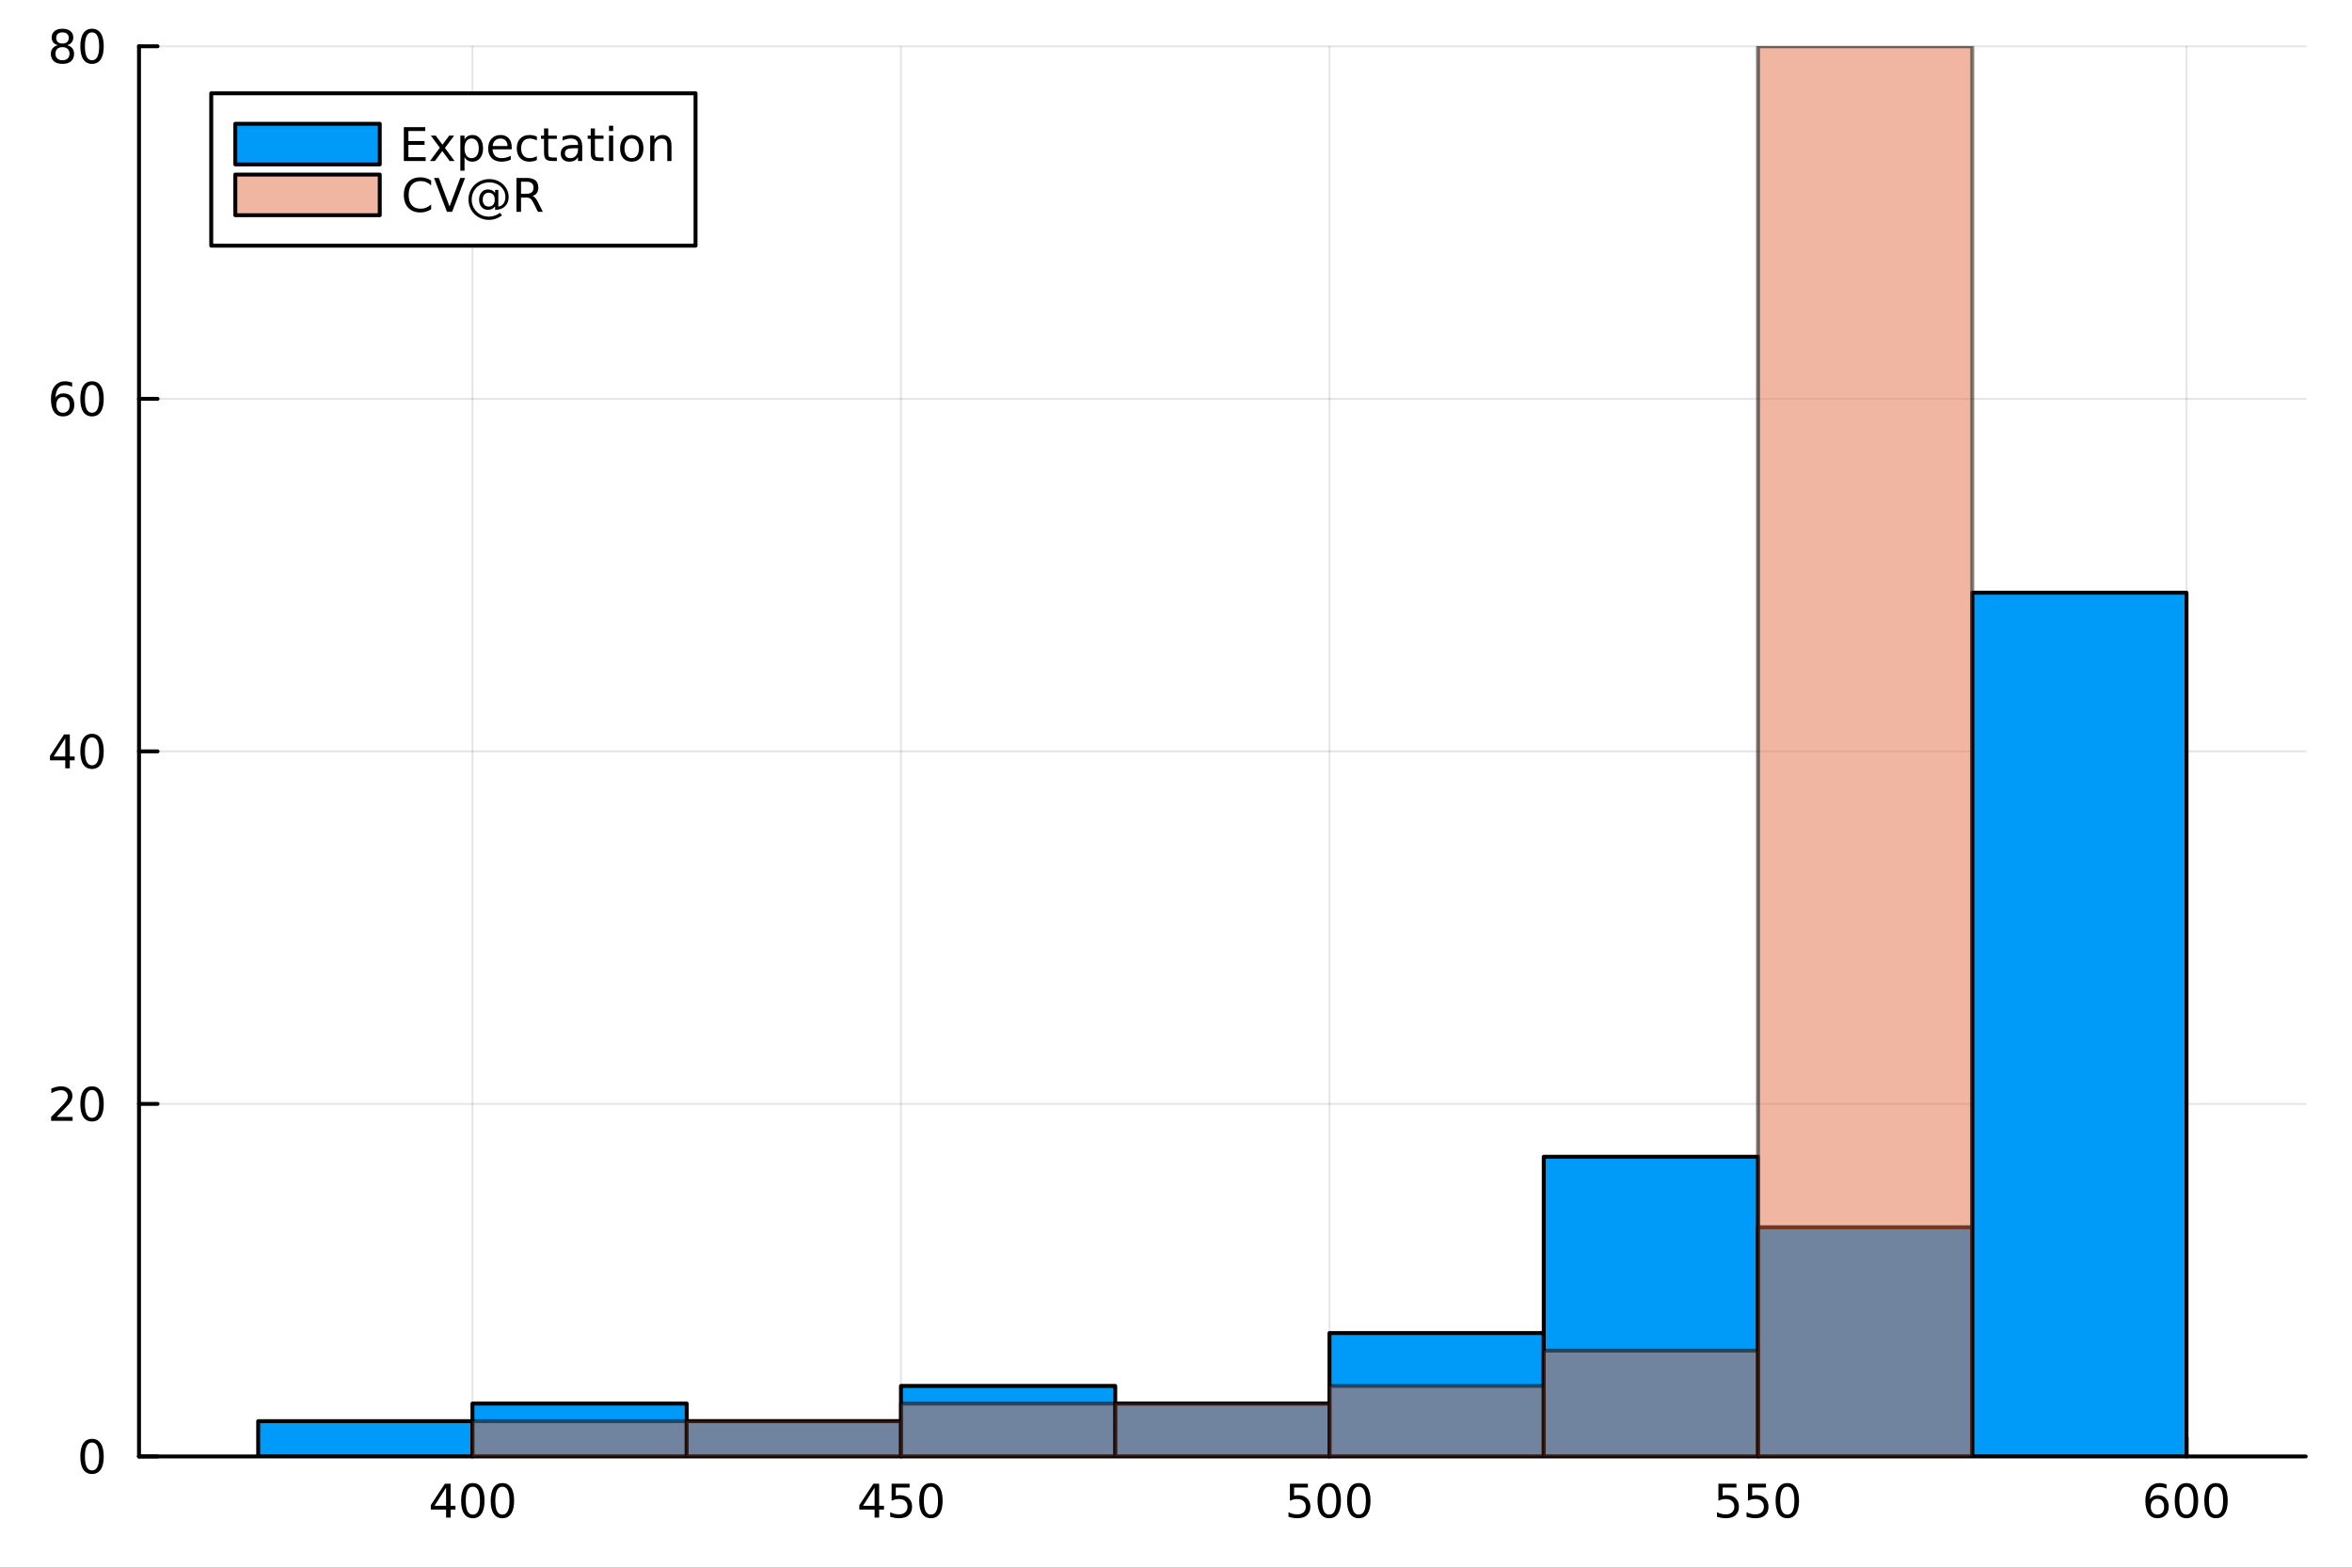<?xml version="1.0" encoding="utf-8"?>
<svg xmlns="http://www.w3.org/2000/svg" xmlns:xlink="http://www.w3.org/1999/xlink" width="600" height="400" viewBox="0 0 2400 1600">
<rect x="0" y="0" width="2400" height="1600" fill="#333333" stroke="none"/>
<defs>
  <clipPath id="clip690">
    <rect x="0" y="0" width="2400" height="1600"/>
  </clipPath>
</defs>
<path clip-path="url(#clip690)" d="M0 1600 L2400 1600 L2400 0 L0 0  Z" fill="#ffffff" fill-rule="evenodd" fill-opacity="1"/>
<defs>
  <clipPath id="clip691">
    <rect x="480" y="0" width="1681" height="1600"/>
  </clipPath>
</defs>
<path clip-path="url(#clip690)" d="M141.853 1486.45 L2352.76 1486.45 L2352.76 47.244 L141.853 47.244  Z" fill="#ffffff" fill-rule="evenodd" fill-opacity="1"/>
<defs>
  <clipPath id="clip692">
    <rect x="141" y="47" width="2212" height="1440"/>
  </clipPath>
</defs>
<polyline clip-path="url(#clip692)" style="stroke:#000000; stroke-linecap:round; stroke-linejoin:round; stroke-width:2; stroke-opacity:0.1; fill:none" points="482.089,1486.45 482.089,47.244 "/>
<polyline clip-path="url(#clip692)" style="stroke:#000000; stroke-linecap:round; stroke-linejoin:round; stroke-width:2; stroke-opacity:0.1; fill:none" points="919.355,1486.45 919.355,47.244 "/>
<polyline clip-path="url(#clip692)" style="stroke:#000000; stroke-linecap:round; stroke-linejoin:round; stroke-width:2; stroke-opacity:0.1; fill:none" points="1356.62,1486.45 1356.62,47.244 "/>
<polyline clip-path="url(#clip692)" style="stroke:#000000; stroke-linecap:round; stroke-linejoin:round; stroke-width:2; stroke-opacity:0.1; fill:none" points="1793.89,1486.45 1793.89,47.244 "/>
<polyline clip-path="url(#clip692)" style="stroke:#000000; stroke-linecap:round; stroke-linejoin:round; stroke-width:2; stroke-opacity:0.1; fill:none" points="2231.15,1486.45 2231.15,47.244 "/>
<polyline clip-path="url(#clip690)" style="stroke:#000000; stroke-linecap:round; stroke-linejoin:round; stroke-width:4; stroke-opacity:1; fill:none" points="141.853,1486.45 2352.76,1486.45 "/>
<polyline clip-path="url(#clip690)" style="stroke:#000000; stroke-linecap:round; stroke-linejoin:round; stroke-width:4; stroke-opacity:1; fill:none" points="482.089,1486.45 482.089,1467.55 "/>
<polyline clip-path="url(#clip690)" style="stroke:#000000; stroke-linecap:round; stroke-linejoin:round; stroke-width:4; stroke-opacity:1; fill:none" points="919.355,1486.45 919.355,1467.55 "/>
<polyline clip-path="url(#clip690)" style="stroke:#000000; stroke-linecap:round; stroke-linejoin:round; stroke-width:4; stroke-opacity:1; fill:none" points="1356.62,1486.45 1356.62,1467.55 "/>
<polyline clip-path="url(#clip690)" style="stroke:#000000; stroke-linecap:round; stroke-linejoin:round; stroke-width:4; stroke-opacity:1; fill:none" points="1793.89,1486.45 1793.89,1467.55 "/>
<polyline clip-path="url(#clip690)" style="stroke:#000000; stroke-linecap:round; stroke-linejoin:round; stroke-width:4; stroke-opacity:1; fill:none" points="2231.15,1486.45 2231.15,1467.55 "/>
<path clip-path="url(#clip690)" d="M455.18 1518.36 L443.374 1536.81 L455.18 1536.81 L455.18 1518.36 M453.953 1514.29 L459.833 1514.29 L459.833 1536.81 L464.763 1536.81 L464.763 1540.7 L459.833 1540.7 L459.833 1548.85 L455.18 1548.85 L455.18 1540.7 L439.578 1540.7 L439.578 1536.19 L453.953 1514.29 Z" fill="#000000" fill-rule="nonzero" fill-opacity="1" /><path clip-path="url(#clip690)" d="M482.494 1517.37 Q478.883 1517.37 477.055 1520.93 Q475.249 1524.47 475.249 1531.6 Q475.249 1538.71 477.055 1542.27 Q478.883 1545.82 482.494 1545.82 Q486.129 1545.82 487.934 1542.27 Q489.763 1538.71 489.763 1531.6 Q489.763 1524.47 487.934 1520.93 Q486.129 1517.37 482.494 1517.37 M482.494 1513.66 Q488.305 1513.66 491.36 1518.27 Q494.439 1522.85 494.439 1531.6 Q494.439 1540.33 491.36 1544.94 Q488.305 1549.52 482.494 1549.52 Q476.684 1549.52 473.606 1544.94 Q470.55 1540.33 470.55 1531.6 Q470.55 1522.85 473.606 1518.27 Q476.684 1513.66 482.494 1513.66 Z" fill="#000000" fill-rule="nonzero" fill-opacity="1" /><path clip-path="url(#clip690)" d="M512.656 1517.37 Q509.045 1517.37 507.217 1520.93 Q505.411 1524.47 505.411 1531.6 Q505.411 1538.71 507.217 1542.27 Q509.045 1545.82 512.656 1545.82 Q516.291 1545.82 518.096 1542.27 Q519.925 1538.71 519.925 1531.6 Q519.925 1524.47 518.096 1520.93 Q516.291 1517.37 512.656 1517.37 M512.656 1513.66 Q518.467 1513.66 521.522 1518.27 Q524.601 1522.85 524.601 1531.6 Q524.601 1540.33 521.522 1544.94 Q518.467 1549.52 512.656 1549.52 Q506.846 1549.52 503.768 1544.94 Q500.712 1540.33 500.712 1531.6 Q500.712 1522.85 503.768 1518.27 Q506.846 1513.66 512.656 1513.66 Z" fill="#000000" fill-rule="nonzero" fill-opacity="1" /><path clip-path="url(#clip690)" d="M892.446 1518.36 L880.64 1536.81 L892.446 1536.81 L892.446 1518.36 M891.219 1514.29 L897.098 1514.29 L897.098 1536.81 L902.029 1536.81 L902.029 1540.7 L897.098 1540.7 L897.098 1548.85 L892.446 1548.85 L892.446 1540.7 L876.844 1540.7 L876.844 1536.19 L891.219 1514.29 Z" fill="#000000" fill-rule="nonzero" fill-opacity="1" /><path clip-path="url(#clip690)" d="M909.807 1514.29 L928.163 1514.29 L928.163 1518.22 L914.089 1518.22 L914.089 1526.7 Q915.107 1526.35 916.126 1526.19 Q917.144 1526 918.163 1526 Q923.95 1526 927.33 1529.17 Q930.709 1532.34 930.709 1537.76 Q930.709 1543.34 927.237 1546.44 Q923.765 1549.52 917.445 1549.52 Q915.27 1549.52 913.001 1549.15 Q910.756 1548.78 908.348 1548.04 L908.348 1543.34 Q910.432 1544.47 912.654 1545.03 Q914.876 1545.58 917.353 1545.58 Q921.357 1545.58 923.695 1543.48 Q926.033 1541.37 926.033 1537.76 Q926.033 1534.15 923.695 1532.04 Q921.357 1529.94 917.353 1529.94 Q915.478 1529.94 913.603 1530.35 Q911.751 1530.77 909.807 1531.65 L909.807 1514.29 Z" fill="#000000" fill-rule="nonzero" fill-opacity="1" /><path clip-path="url(#clip690)" d="M949.922 1517.37 Q946.311 1517.37 944.482 1520.93 Q942.677 1524.47 942.677 1531.6 Q942.677 1538.71 944.482 1542.27 Q946.311 1545.82 949.922 1545.82 Q953.556 1545.82 955.362 1542.27 Q957.191 1538.71 957.191 1531.6 Q957.191 1524.47 955.362 1520.93 Q953.556 1517.37 949.922 1517.37 M949.922 1513.66 Q955.732 1513.66 958.788 1518.27 Q961.866 1522.85 961.866 1531.6 Q961.866 1540.33 958.788 1544.94 Q955.732 1549.52 949.922 1549.52 Q944.112 1549.52 941.033 1544.94 Q937.978 1540.33 937.978 1531.6 Q937.978 1522.85 941.033 1518.27 Q944.112 1513.66 949.922 1513.66 Z" fill="#000000" fill-rule="nonzero" fill-opacity="1" /><path clip-path="url(#clip690)" d="M1316.24 1514.29 L1334.6 1514.29 L1334.6 1518.22 L1320.52 1518.22 L1320.52 1526.7 Q1321.54 1526.35 1322.56 1526.19 Q1323.58 1526 1324.6 1526 Q1330.38 1526 1333.76 1529.17 Q1337.14 1532.34 1337.14 1537.76 Q1337.14 1543.34 1333.67 1546.44 Q1330.2 1549.52 1323.88 1549.52 Q1321.7 1549.52 1319.43 1549.15 Q1317.19 1548.78 1314.78 1548.04 L1314.78 1543.34 Q1316.86 1544.47 1319.09 1545.03 Q1321.31 1545.58 1323.79 1545.58 Q1327.79 1545.58 1330.13 1543.48 Q1332.47 1541.37 1332.47 1537.76 Q1332.47 1534.15 1330.13 1532.04 Q1327.79 1529.94 1323.79 1529.94 Q1321.91 1529.94 1320.04 1530.35 Q1318.18 1530.77 1316.24 1531.65 L1316.24 1514.29 Z" fill="#000000" fill-rule="nonzero" fill-opacity="1" /><path clip-path="url(#clip690)" d="M1356.35 1517.37 Q1352.74 1517.37 1350.91 1520.93 Q1349.11 1524.47 1349.11 1531.6 Q1349.11 1538.71 1350.91 1542.27 Q1352.74 1545.82 1356.35 1545.82 Q1359.99 1545.82 1361.79 1542.27 Q1363.62 1538.71 1363.62 1531.6 Q1363.62 1524.47 1361.79 1520.93 Q1359.99 1517.37 1356.35 1517.37 M1356.35 1513.66 Q1362.16 1513.66 1365.22 1518.27 Q1368.3 1522.85 1368.3 1531.6 Q1368.3 1540.33 1365.22 1544.94 Q1362.16 1549.52 1356.35 1549.52 Q1350.54 1549.52 1347.47 1544.94 Q1344.41 1540.33 1344.41 1531.6 Q1344.41 1522.85 1347.47 1518.27 Q1350.54 1513.66 1356.35 1513.66 Z" fill="#000000" fill-rule="nonzero" fill-opacity="1" /><path clip-path="url(#clip690)" d="M1386.52 1517.37 Q1382.91 1517.37 1381.08 1520.93 Q1379.27 1524.47 1379.27 1531.6 Q1379.27 1538.71 1381.08 1542.27 Q1382.91 1545.82 1386.52 1545.82 Q1390.15 1545.82 1391.96 1542.27 Q1393.79 1538.71 1393.79 1531.6 Q1393.79 1524.47 1391.96 1520.93 Q1390.15 1517.37 1386.52 1517.37 M1386.52 1513.66 Q1392.33 1513.66 1395.38 1518.27 Q1398.46 1522.85 1398.46 1531.6 Q1398.46 1540.33 1395.38 1544.94 Q1392.33 1549.52 1386.52 1549.52 Q1380.71 1549.52 1377.63 1544.94 Q1374.57 1540.33 1374.57 1531.6 Q1374.57 1522.85 1377.63 1518.27 Q1380.71 1513.66 1386.52 1513.66 Z" fill="#000000" fill-rule="nonzero" fill-opacity="1" /><path clip-path="url(#clip690)" d="M1753.5 1514.29 L1771.86 1514.29 L1771.86 1518.22 L1757.79 1518.22 L1757.79 1526.7 Q1758.81 1526.35 1759.82 1526.19 Q1760.84 1526 1761.86 1526 Q1767.65 1526 1771.03 1529.17 Q1774.41 1532.34 1774.41 1537.76 Q1774.41 1543.34 1770.94 1546.44 Q1767.46 1549.52 1761.14 1549.52 Q1758.97 1549.52 1756.7 1549.15 Q1754.45 1548.78 1752.05 1548.04 L1752.05 1543.34 Q1754.13 1544.47 1756.35 1545.03 Q1758.57 1545.58 1761.05 1545.58 Q1765.06 1545.58 1767.39 1543.48 Q1769.73 1541.37 1769.73 1537.76 Q1769.73 1534.15 1767.39 1532.04 Q1765.06 1529.94 1761.05 1529.94 Q1759.18 1529.94 1757.3 1530.35 Q1755.45 1530.77 1753.5 1531.65 L1753.5 1514.29 Z" fill="#000000" fill-rule="nonzero" fill-opacity="1" /><path clip-path="url(#clip690)" d="M1783.67 1514.29 L1802.02 1514.29 L1802.02 1518.22 L1787.95 1518.22 L1787.95 1526.7 Q1788.97 1526.35 1789.99 1526.19 Q1791 1526 1792.02 1526 Q1797.81 1526 1801.19 1529.17 Q1804.57 1532.34 1804.57 1537.76 Q1804.57 1543.34 1801.1 1546.44 Q1797.62 1549.52 1791.31 1549.52 Q1789.13 1549.52 1786.86 1549.15 Q1784.62 1548.78 1782.21 1548.04 L1782.21 1543.34 Q1784.29 1544.47 1786.51 1545.03 Q1788.74 1545.58 1791.21 1545.58 Q1795.22 1545.58 1797.56 1543.48 Q1799.89 1541.37 1799.89 1537.76 Q1799.89 1534.15 1797.56 1532.04 Q1795.22 1529.94 1791.21 1529.94 Q1789.34 1529.94 1787.46 1530.35 Q1785.61 1530.77 1783.67 1531.65 L1783.67 1514.29 Z" fill="#000000" fill-rule="nonzero" fill-opacity="1" /><path clip-path="url(#clip690)" d="M1823.78 1517.37 Q1820.17 1517.37 1818.34 1520.93 Q1816.54 1524.47 1816.54 1531.6 Q1816.54 1538.71 1818.34 1542.27 Q1820.17 1545.82 1823.78 1545.82 Q1827.42 1545.82 1829.22 1542.27 Q1831.05 1538.71 1831.05 1531.6 Q1831.05 1524.47 1829.22 1520.93 Q1827.42 1517.37 1823.78 1517.37 M1823.78 1513.66 Q1829.59 1513.66 1832.65 1518.27 Q1835.73 1522.85 1835.73 1531.6 Q1835.73 1540.33 1832.65 1544.94 Q1829.59 1549.52 1823.78 1549.52 Q1817.97 1549.52 1814.89 1544.94 Q1811.84 1540.33 1811.84 1531.6 Q1811.84 1522.85 1814.89 1518.27 Q1817.97 1513.66 1823.78 1513.66 Z" fill="#000000" fill-rule="nonzero" fill-opacity="1" /><path clip-path="url(#clip690)" d="M2201.48 1529.7 Q2198.33 1529.7 2196.48 1531.86 Q2194.65 1534.01 2194.65 1537.76 Q2194.65 1541.49 2196.48 1543.66 Q2198.33 1545.82 2201.48 1545.82 Q2204.62 1545.82 2206.45 1543.66 Q2208.31 1541.49 2208.31 1537.76 Q2208.31 1534.01 2206.45 1531.86 Q2204.62 1529.7 2201.48 1529.7 M2210.76 1515.05 L2210.76 1519.31 Q2209 1518.48 2207.19 1518.04 Q2205.41 1517.6 2203.65 1517.6 Q2199.02 1517.6 2196.57 1520.72 Q2194.14 1523.85 2193.79 1530.17 Q2195.16 1528.15 2197.22 1527.09 Q2199.28 1526 2201.75 1526 Q2206.96 1526 2209.97 1529.17 Q2213 1532.32 2213 1537.76 Q2213 1543.08 2209.86 1546.3 Q2206.71 1549.52 2201.48 1549.52 Q2195.48 1549.52 2192.31 1544.94 Q2189.14 1540.33 2189.14 1531.6 Q2189.14 1523.41 2193.03 1518.55 Q2196.92 1513.66 2203.47 1513.66 Q2205.23 1513.66 2207.01 1514.01 Q2208.81 1514.36 2210.76 1515.05 Z" fill="#000000" fill-rule="nonzero" fill-opacity="1" /><path clip-path="url(#clip690)" d="M2231.06 1517.37 Q2227.45 1517.37 2225.62 1520.93 Q2223.81 1524.47 2223.81 1531.6 Q2223.81 1538.71 2225.62 1542.27 Q2227.45 1545.82 2231.06 1545.82 Q2234.69 1545.82 2236.5 1542.27 Q2238.33 1538.71 2238.33 1531.6 Q2238.33 1524.47 2236.5 1520.93 Q2234.69 1517.37 2231.06 1517.37 M2231.06 1513.66 Q2236.87 1513.66 2239.93 1518.27 Q2243 1522.85 2243 1531.6 Q2243 1540.33 2239.93 1544.94 Q2236.87 1549.52 2231.06 1549.52 Q2225.25 1549.52 2222.17 1544.94 Q2219.12 1540.33 2219.12 1531.6 Q2219.12 1522.85 2222.17 1518.27 Q2225.25 1513.66 2231.06 1513.66 Z" fill="#000000" fill-rule="nonzero" fill-opacity="1" /><path clip-path="url(#clip690)" d="M2261.22 1517.37 Q2257.61 1517.37 2255.78 1520.93 Q2253.98 1524.47 2253.98 1531.6 Q2253.98 1538.71 2255.78 1542.27 Q2257.61 1545.82 2261.22 1545.82 Q2264.86 1545.82 2266.66 1542.27 Q2268.49 1538.71 2268.49 1531.6 Q2268.49 1524.47 2266.66 1520.93 Q2264.86 1517.37 2261.22 1517.37 M2261.22 1513.66 Q2267.03 1513.66 2270.09 1518.27 Q2273.17 1522.85 2273.17 1531.6 Q2273.17 1540.33 2270.09 1544.94 Q2267.03 1549.52 2261.22 1549.52 Q2255.41 1549.52 2252.33 1544.94 Q2249.28 1540.33 2249.28 1531.6 Q2249.28 1522.85 2252.33 1518.27 Q2255.41 1513.66 2261.22 1513.66 Z" fill="#000000" fill-rule="nonzero" fill-opacity="1" /><polyline clip-path="url(#clip692)" style="stroke:#000000; stroke-linecap:round; stroke-linejoin:round; stroke-width:2; stroke-opacity:0.1; fill:none" points="141.853,1486.45 2352.76,1486.45 "/>
<polyline clip-path="url(#clip692)" style="stroke:#000000; stroke-linecap:round; stroke-linejoin:round; stroke-width:2; stroke-opacity:0.1; fill:none" points="141.853,1126.65 2352.76,1126.65 "/>
<polyline clip-path="url(#clip692)" style="stroke:#000000; stroke-linecap:round; stroke-linejoin:round; stroke-width:2; stroke-opacity:0.1; fill:none" points="141.853,766.846 2352.76,766.846 "/>
<polyline clip-path="url(#clip692)" style="stroke:#000000; stroke-linecap:round; stroke-linejoin:round; stroke-width:2; stroke-opacity:0.1; fill:none" points="141.853,407.045 2352.76,407.045 "/>
<polyline clip-path="url(#clip692)" style="stroke:#000000; stroke-linecap:round; stroke-linejoin:round; stroke-width:2; stroke-opacity:0.1; fill:none" points="141.853,47.244 2352.76,47.244 "/>
<polyline clip-path="url(#clip690)" style="stroke:#000000; stroke-linecap:round; stroke-linejoin:round; stroke-width:4; stroke-opacity:1; fill:none" points="141.853,1486.45 141.853,47.244 "/>
<polyline clip-path="url(#clip690)" style="stroke:#000000; stroke-linecap:round; stroke-linejoin:round; stroke-width:4; stroke-opacity:1; fill:none" points="141.853,1486.45 160.751,1486.45 "/>
<polyline clip-path="url(#clip690)" style="stroke:#000000; stroke-linecap:round; stroke-linejoin:round; stroke-width:4; stroke-opacity:1; fill:none" points="141.853,1126.65 160.751,1126.65 "/>
<polyline clip-path="url(#clip690)" style="stroke:#000000; stroke-linecap:round; stroke-linejoin:round; stroke-width:4; stroke-opacity:1; fill:none" points="141.853,766.846 160.751,766.846 "/>
<polyline clip-path="url(#clip690)" style="stroke:#000000; stroke-linecap:round; stroke-linejoin:round; stroke-width:4; stroke-opacity:1; fill:none" points="141.853,407.045 160.751,407.045 "/>
<polyline clip-path="url(#clip690)" style="stroke:#000000; stroke-linecap:round; stroke-linejoin:round; stroke-width:4; stroke-opacity:1; fill:none" points="141.853,47.244 160.751,47.244 "/>
<path clip-path="url(#clip690)" d="M93.909 1472.25 Q90.297 1472.25 88.469 1475.81 Q86.663 1479.35 86.663 1486.48 Q86.663 1493.59 88.469 1497.15 Q90.297 1500.7 93.909 1500.7 Q97.543 1500.7 99.348 1497.15 Q101.177 1493.59 101.177 1486.48 Q101.177 1479.35 99.348 1475.81 Q97.543 1472.25 93.909 1472.25 M93.909 1468.54 Q99.719 1468.54 102.774 1473.15 Q105.853 1477.73 105.853 1486.48 Q105.853 1495.21 102.774 1499.82 Q99.719 1504.4 93.909 1504.4 Q88.098 1504.4 85.02 1499.82 Q81.964 1495.21 81.964 1486.48 Q81.964 1477.73 85.02 1473.15 Q88.098 1468.54 93.909 1468.54 Z" fill="#000000" fill-rule="nonzero" fill-opacity="1" /><path clip-path="url(#clip690)" d="M57.775 1139.99 L74.094 1139.99 L74.094 1143.93 L52.15 1143.93 L52.15 1139.99 Q54.812 1137.24 59.395 1132.61 Q64.001 1127.95 65.182 1126.61 Q67.427 1124.09 68.307 1122.35 Q69.21 1120.59 69.21 1118.9 Q69.21 1116.15 67.265 1114.41 Q65.344 1112.68 62.242 1112.68 Q60.043 1112.68 57.589 1113.44 Q55.159 1114.2 52.381 1115.76 L52.381 1111.03 Q55.205 1109.9 57.659 1109.32 Q60.112 1108.74 62.15 1108.74 Q67.52 1108.74 70.714 1111.43 Q73.909 1114.11 73.909 1118.6 Q73.909 1120.73 73.099 1122.65 Q72.311 1124.55 70.205 1127.14 Q69.626 1127.82 66.525 1131.03 Q63.423 1134.23 57.775 1139.99 Z" fill="#000000" fill-rule="nonzero" fill-opacity="1" /><path clip-path="url(#clip690)" d="M93.909 1112.45 Q90.297 1112.45 88.469 1116.01 Q86.663 1119.55 86.663 1126.68 Q86.663 1133.79 88.469 1137.35 Q90.297 1140.89 93.909 1140.89 Q97.543 1140.89 99.348 1137.35 Q101.177 1133.79 101.177 1126.68 Q101.177 1119.55 99.348 1116.01 Q97.543 1112.45 93.909 1112.45 M93.909 1108.74 Q99.719 1108.74 102.774 1113.35 Q105.853 1117.93 105.853 1126.68 Q105.853 1135.41 102.774 1140.01 Q99.719 1144.6 93.909 1144.6 Q88.098 1144.6 85.02 1140.01 Q81.964 1135.41 81.964 1126.68 Q81.964 1117.93 85.02 1113.35 Q88.098 1108.74 93.909 1108.74 Z" fill="#000000" fill-rule="nonzero" fill-opacity="1" /><path clip-path="url(#clip690)" d="M66.594 753.64 L54.788 772.089 L66.594 772.089 L66.594 753.64 M65.367 749.566 L71.247 749.566 L71.247 772.089 L76.177 772.089 L76.177 775.978 L71.247 775.978 L71.247 784.126 L66.594 784.126 L66.594 775.978 L50.992 775.978 L50.992 771.464 L65.367 749.566 Z" fill="#000000" fill-rule="nonzero" fill-opacity="1" /><path clip-path="url(#clip690)" d="M93.909 752.645 Q90.297 752.645 88.469 756.209 Q86.663 759.751 86.663 766.881 Q86.663 773.987 88.469 777.552 Q90.297 781.094 93.909 781.094 Q97.543 781.094 99.348 777.552 Q101.177 773.987 101.177 766.881 Q101.177 759.751 99.348 756.209 Q97.543 752.645 93.909 752.645 M93.909 748.941 Q99.719 748.941 102.774 753.547 Q105.853 758.131 105.853 766.881 Q105.853 775.608 102.774 780.214 Q99.719 784.797 93.909 784.797 Q88.098 784.797 85.02 780.214 Q81.964 775.608 81.964 766.881 Q81.964 758.131 85.02 753.547 Q88.098 748.941 93.909 748.941 Z" fill="#000000" fill-rule="nonzero" fill-opacity="1" /><path clip-path="url(#clip690)" d="M64.325 405.182 Q61.177 405.182 59.325 407.334 Q57.497 409.487 57.497 413.237 Q57.497 416.964 59.325 419.14 Q61.177 421.293 64.325 421.293 Q67.474 421.293 69.302 419.14 Q71.154 416.964 71.154 413.237 Q71.154 409.487 69.302 407.334 Q67.474 405.182 64.325 405.182 M73.608 390.529 L73.608 394.788 Q71.849 393.955 70.043 393.515 Q68.261 393.075 66.501 393.075 Q61.872 393.075 59.418 396.2 Q56.987 399.325 56.64 405.645 Q58.006 403.631 60.066 402.566 Q62.126 401.478 64.603 401.478 Q69.811 401.478 72.821 404.649 Q75.853 407.797 75.853 413.237 Q75.853 418.561 72.705 421.779 Q69.557 424.996 64.325 424.996 Q58.33 424.996 55.159 420.413 Q51.987 415.807 51.987 407.08 Q51.987 398.885 55.876 394.024 Q59.765 389.14 66.316 389.14 Q68.075 389.14 69.858 389.487 Q71.663 389.834 73.608 390.529 Z" fill="#000000" fill-rule="nonzero" fill-opacity="1" /><path clip-path="url(#clip690)" d="M93.909 392.844 Q90.297 392.844 88.469 396.409 Q86.663 399.95 86.663 407.08 Q86.663 414.186 88.469 417.751 Q90.297 421.293 93.909 421.293 Q97.543 421.293 99.348 417.751 Q101.177 414.186 101.177 407.08 Q101.177 399.95 99.348 396.409 Q97.543 392.844 93.909 392.844 M93.909 389.14 Q99.719 389.14 102.774 393.746 Q105.853 398.33 105.853 407.08 Q105.853 415.807 102.774 420.413 Q99.719 424.996 93.909 424.996 Q88.098 424.996 85.02 420.413 Q81.964 415.807 81.964 407.08 Q81.964 398.33 85.02 393.746 Q88.098 389.14 93.909 389.14 Z" fill="#000000" fill-rule="nonzero" fill-opacity="1" /><path clip-path="url(#clip690)" d="M63.747 48.112 Q60.413 48.112 58.492 49.895 Q56.594 51.677 56.594 54.802 Q56.594 57.927 58.492 59.709 Q60.413 61.492 63.747 61.492 Q67.08 61.492 69.001 59.709 Q70.923 57.904 70.923 54.802 Q70.923 51.677 69.001 49.895 Q67.103 48.112 63.747 48.112 M59.071 46.121 Q56.062 45.381 54.372 43.321 Q52.705 41.26 52.705 38.297 Q52.705 34.154 55.645 31.747 Q58.608 29.339 63.747 29.339 Q68.909 29.339 71.849 31.747 Q74.788 34.154 74.788 38.297 Q74.788 41.26 73.099 43.321 Q71.432 45.381 68.446 46.121 Q71.825 46.908 73.7 49.2 Q75.599 51.492 75.599 54.802 Q75.599 59.825 72.52 62.51 Q69.464 65.195 63.747 65.195 Q58.029 65.195 54.95 62.51 Q51.895 59.825 51.895 54.802 Q51.895 51.492 53.793 49.2 Q55.691 46.908 59.071 46.121 M57.358 38.737 Q57.358 41.422 59.025 42.927 Q60.714 44.432 63.747 44.432 Q66.756 44.432 68.446 42.927 Q70.159 41.422 70.159 38.737 Q70.159 36.052 68.446 34.547 Q66.756 33.043 63.747 33.043 Q60.714 33.043 59.025 34.547 Q57.358 36.052 57.358 38.737 Z" fill="#000000" fill-rule="nonzero" fill-opacity="1" /><path clip-path="url(#clip690)" d="M93.909 33.043 Q90.297 33.043 88.469 36.608 Q86.663 40.149 86.663 47.279 Q86.663 54.385 88.469 57.95 Q90.297 61.492 93.909 61.492 Q97.543 61.492 99.348 57.95 Q101.177 54.385 101.177 47.279 Q101.177 40.149 99.348 36.608 Q97.543 33.043 93.909 33.043 M93.909 29.339 Q99.719 29.339 102.774 33.946 Q105.853 38.529 105.853 47.279 Q105.853 56.006 102.774 60.612 Q99.719 65.195 93.909 65.195 Q88.098 65.195 85.02 60.612 Q81.964 56.006 81.964 47.279 Q81.964 38.529 85.02 33.946 Q88.098 29.339 93.909 29.339 Z" fill="#000000" fill-rule="nonzero" fill-opacity="1" /><path clip-path="url(#clip692)" d="M263.457 1450.47 L263.457 1486.45 L482.089 1486.45 L482.089 1450.47 L263.457 1450.47 L263.457 1450.47  Z" fill="#009af9" fill-rule="evenodd" fill-opacity="1"/>
<polyline clip-path="url(#clip692)" style="stroke:#000000; stroke-linecap:round; stroke-linejoin:round; stroke-width:4; stroke-opacity:1; fill:none" points="263.457,1450.47 263.457,1486.45 482.089,1486.45 482.089,1450.47 263.457,1450.47 "/>
<path clip-path="url(#clip692)" d="M482.089 1432.48 L482.089 1486.45 L700.722 1486.45 L700.722 1432.48 L482.089 1432.48 L482.089 1432.48  Z" fill="#009af9" fill-rule="evenodd" fill-opacity="1"/>
<polyline clip-path="url(#clip692)" style="stroke:#000000; stroke-linecap:round; stroke-linejoin:round; stroke-width:4; stroke-opacity:1; fill:none" points="482.089,1432.48 482.089,1486.45 700.722,1486.45 700.722,1432.48 482.089,1432.48 "/>
<path clip-path="url(#clip692)" d="M700.722 1450.47 L700.722 1486.45 L919.355 1486.45 L919.355 1450.47 L700.722 1450.47 L700.722 1450.47  Z" fill="#009af9" fill-rule="evenodd" fill-opacity="1"/>
<polyline clip-path="url(#clip692)" style="stroke:#000000; stroke-linecap:round; stroke-linejoin:round; stroke-width:4; stroke-opacity:1; fill:none" points="700.722,1450.47 700.722,1486.45 919.355,1486.45 919.355,1450.47 700.722,1450.47 "/>
<path clip-path="url(#clip692)" d="M919.355 1414.49 L919.355 1486.45 L1137.99 1486.45 L1137.99 1414.49 L919.355 1414.49 L919.355 1414.49  Z" fill="#009af9" fill-rule="evenodd" fill-opacity="1"/>
<polyline clip-path="url(#clip692)" style="stroke:#000000; stroke-linecap:round; stroke-linejoin:round; stroke-width:4; stroke-opacity:1; fill:none" points="919.355,1414.49 919.355,1486.45 1137.99,1486.45 1137.99,1414.49 919.355,1414.49 "/>
<path clip-path="url(#clip692)" d="M1137.99 1432.48 L1137.99 1486.45 L1356.62 1486.45 L1356.62 1432.48 L1137.99 1432.48 L1137.99 1432.48  Z" fill="#009af9" fill-rule="evenodd" fill-opacity="1"/>
<polyline clip-path="url(#clip692)" style="stroke:#000000; stroke-linecap:round; stroke-linejoin:round; stroke-width:4; stroke-opacity:1; fill:none" points="1137.99,1432.48 1137.99,1486.45 1356.62,1486.45 1356.62,1432.48 1137.99,1432.48 "/>
<path clip-path="url(#clip692)" d="M1356.62 1360.52 L1356.62 1486.45 L1575.25 1486.45 L1575.25 1360.52 L1356.62 1360.52 L1356.62 1360.52  Z" fill="#009af9" fill-rule="evenodd" fill-opacity="1"/>
<polyline clip-path="url(#clip692)" style="stroke:#000000; stroke-linecap:round; stroke-linejoin:round; stroke-width:4; stroke-opacity:1; fill:none" points="1356.62,1360.52 1356.62,1486.45 1575.25,1486.45 1575.25,1360.52 1356.62,1360.52 "/>
<path clip-path="url(#clip692)" d="M1575.25 1180.62 L1575.25 1486.45 L1793.89 1486.45 L1793.89 1180.62 L1575.25 1180.62 L1575.25 1180.62  Z" fill="#009af9" fill-rule="evenodd" fill-opacity="1"/>
<polyline clip-path="url(#clip692)" style="stroke:#000000; stroke-linecap:round; stroke-linejoin:round; stroke-width:4; stroke-opacity:1; fill:none" points="1575.25,1180.62 1575.25,1486.45 1793.89,1486.45 1793.89,1180.62 1575.25,1180.62 "/>
<path clip-path="url(#clip692)" d="M1793.89 1252.58 L1793.89 1486.45 L2012.52 1486.45 L2012.52 1252.58 L1793.89 1252.58 L1793.89 1252.58  Z" fill="#009af9" fill-rule="evenodd" fill-opacity="1"/>
<polyline clip-path="url(#clip692)" style="stroke:#000000; stroke-linecap:round; stroke-linejoin:round; stroke-width:4; stroke-opacity:1; fill:none" points="1793.89,1252.58 1793.89,1486.45 2012.52,1486.45 2012.52,1252.58 1793.89,1252.58 "/>
<path clip-path="url(#clip692)" d="M2012.52 604.936 L2012.52 1486.45 L2231.15 1486.45 L2231.15 604.936 L2012.52 604.936 L2012.52 604.936  Z" fill="#009af9" fill-rule="evenodd" fill-opacity="1"/>
<polyline clip-path="url(#clip692)" style="stroke:#000000; stroke-linecap:round; stroke-linejoin:round; stroke-width:4; stroke-opacity:1; fill:none" points="2012.52,604.936 2012.52,1486.45 2231.15,1486.45 2231.15,604.936 2012.52,604.936 "/>
<circle clip-path="url(#clip692)" style="fill:#009af9; stroke:none; fill-opacity:0" cx="372.773" cy="1450.47" r="2"/>
<circle clip-path="url(#clip692)" style="fill:#009af9; stroke:none; fill-opacity:0" cx="591.406" cy="1432.48" r="2"/>
<circle clip-path="url(#clip692)" style="fill:#009af9; stroke:none; fill-opacity:0" cx="810.039" cy="1450.47" r="2"/>
<circle clip-path="url(#clip692)" style="fill:#009af9; stroke:none; fill-opacity:0" cx="1028.67" cy="1414.49" r="2"/>
<circle clip-path="url(#clip692)" style="fill:#009af9; stroke:none; fill-opacity:0" cx="1247.3" cy="1432.48" r="2"/>
<circle clip-path="url(#clip692)" style="fill:#009af9; stroke:none; fill-opacity:0" cx="1465.94" cy="1360.52" r="2"/>
<circle clip-path="url(#clip692)" style="fill:#009af9; stroke:none; fill-opacity:0" cx="1684.57" cy="1180.62" r="2"/>
<circle clip-path="url(#clip692)" style="fill:#009af9; stroke:none; fill-opacity:0" cx="1903.2" cy="1252.58" r="2"/>
<circle clip-path="url(#clip692)" style="fill:#009af9; stroke:none; fill-opacity:0" cx="2121.84" cy="604.936" r="2"/>
<path clip-path="url(#clip692)" d="M263.457 1486.45 L263.457 1486.45 L482.089 1486.45 L482.089 1486.45 L263.457 1486.45 L263.457 1486.45  Z" fill="#e26f46" fill-rule="evenodd" fill-opacity="0.5"/>
<polyline clip-path="url(#clip692)" style="stroke:#000000; stroke-linecap:round; stroke-linejoin:round; stroke-width:4; stroke-opacity:0.5; fill:none" points="263.457,1486.45 263.457,1486.45 482.089,1486.45 263.457,1486.45 "/>
<path clip-path="url(#clip692)" d="M482.089 1450.47 L482.089 1486.45 L700.722 1486.45 L700.722 1450.47 L482.089 1450.47 L482.089 1450.47  Z" fill="#e26f46" fill-rule="evenodd" fill-opacity="0.5"/>
<polyline clip-path="url(#clip692)" style="stroke:#000000; stroke-linecap:round; stroke-linejoin:round; stroke-width:4; stroke-opacity:0.5; fill:none" points="482.089,1450.47 482.089,1486.45 700.722,1486.45 700.722,1450.47 482.089,1450.47 "/>
<path clip-path="url(#clip692)" d="M700.722 1450.47 L700.722 1486.45 L919.355 1486.45 L919.355 1450.47 L700.722 1450.47 L700.722 1450.47  Z" fill="#e26f46" fill-rule="evenodd" fill-opacity="0.5"/>
<polyline clip-path="url(#clip692)" style="stroke:#000000; stroke-linecap:round; stroke-linejoin:round; stroke-width:4; stroke-opacity:0.5; fill:none" points="700.722,1450.47 700.722,1486.45 919.355,1486.45 919.355,1450.47 700.722,1450.47 "/>
<path clip-path="url(#clip692)" d="M919.355 1432.48 L919.355 1486.45 L1137.99 1486.45 L1137.99 1432.48 L919.355 1432.48 L919.355 1432.48  Z" fill="#e26f46" fill-rule="evenodd" fill-opacity="0.5"/>
<polyline clip-path="url(#clip692)" style="stroke:#000000; stroke-linecap:round; stroke-linejoin:round; stroke-width:4; stroke-opacity:0.5; fill:none" points="919.355,1432.48 919.355,1486.45 1137.99,1486.45 1137.99,1432.48 919.355,1432.48 "/>
<path clip-path="url(#clip692)" d="M1137.99 1432.48 L1137.99 1486.45 L1356.62 1486.45 L1356.62 1432.48 L1137.99 1432.48 L1137.99 1432.48  Z" fill="#e26f46" fill-rule="evenodd" fill-opacity="0.5"/>
<polyline clip-path="url(#clip692)" style="stroke:#000000; stroke-linecap:round; stroke-linejoin:round; stroke-width:4; stroke-opacity:0.5; fill:none" points="1137.99,1432.48 1137.99,1486.45 1356.62,1486.45 1356.62,1432.48 1137.99,1432.48 "/>
<path clip-path="url(#clip692)" d="M1356.62 1414.49 L1356.62 1486.45 L1575.25 1486.45 L1575.25 1414.49 L1356.62 1414.49 L1356.62 1414.49  Z" fill="#e26f46" fill-rule="evenodd" fill-opacity="0.5"/>
<polyline clip-path="url(#clip692)" style="stroke:#000000; stroke-linecap:round; stroke-linejoin:round; stroke-width:4; stroke-opacity:0.5; fill:none" points="1356.62,1414.49 1356.62,1486.45 1575.25,1486.45 1575.25,1414.49 1356.62,1414.49 "/>
<path clip-path="url(#clip692)" d="M1575.25 1378.51 L1575.25 1486.45 L1793.89 1486.45 L1793.89 1378.51 L1575.25 1378.51 L1575.25 1378.51  Z" fill="#e26f46" fill-rule="evenodd" fill-opacity="0.5"/>
<polyline clip-path="url(#clip692)" style="stroke:#000000; stroke-linecap:round; stroke-linejoin:round; stroke-width:4; stroke-opacity:0.5; fill:none" points="1575.25,1378.51 1575.25,1486.45 1793.89,1486.45 1793.89,1378.51 1575.25,1378.51 "/>
<path clip-path="url(#clip692)" d="M1793.89 47.244 L1793.89 1486.45 L2012.52 1486.45 L2012.52 47.244 L1793.89 47.244 L1793.89 47.244  Z" fill="#e26f46" fill-rule="evenodd" fill-opacity="0.5"/>
<polyline clip-path="url(#clip692)" style="stroke:#000000; stroke-linecap:round; stroke-linejoin:round; stroke-width:4; stroke-opacity:0.5; fill:none" points="1793.89,47.244 1793.89,1486.45 2012.52,1486.45 2012.52,47.244 1793.89,47.244 "/>
<path clip-path="url(#clip692)" d="M2012.52 1486.45 L2012.52 1486.45 L2231.15 1486.45 L2231.15 1486.45 L2012.52 1486.45 L2012.52 1486.45  Z" fill="#e26f46" fill-rule="evenodd" fill-opacity="0.5"/>
<polyline clip-path="url(#clip692)" style="stroke:#000000; stroke-linecap:round; stroke-linejoin:round; stroke-width:4; stroke-opacity:0.5; fill:none" points="2012.52,1486.45 2012.52,1486.45 2231.15,1486.45 2012.52,1486.45 "/>
<circle clip-path="url(#clip692)" style="fill:#e26f46; stroke:none; fill-opacity:0" cx="372.773" cy="1486.45" r="2"/>
<circle clip-path="url(#clip692)" style="fill:#e26f46; stroke:none; fill-opacity:0" cx="591.406" cy="1450.47" r="2"/>
<circle clip-path="url(#clip692)" style="fill:#e26f46; stroke:none; fill-opacity:0" cx="810.039" cy="1450.47" r="2"/>
<circle clip-path="url(#clip692)" style="fill:#e26f46; stroke:none; fill-opacity:0" cx="1028.67" cy="1432.48" r="2"/>
<circle clip-path="url(#clip692)" style="fill:#e26f46; stroke:none; fill-opacity:0" cx="1247.3" cy="1432.48" r="2"/>
<circle clip-path="url(#clip692)" style="fill:#e26f46; stroke:none; fill-opacity:0" cx="1465.94" cy="1414.49" r="2"/>
<circle clip-path="url(#clip692)" style="fill:#e26f46; stroke:none; fill-opacity:0" cx="1684.57" cy="1378.51" r="2"/>
<circle clip-path="url(#clip692)" style="fill:#e26f46; stroke:none; fill-opacity:0" cx="1903.2" cy="47.244" r="2"/>
<circle clip-path="url(#clip692)" style="fill:#e26f46; stroke:none; fill-opacity:0" cx="2121.84" cy="1486.45" r="2"/>
<path clip-path="url(#clip690)" d="M215.55 250.738 L709.74 250.738 L709.74 95.218 L215.55 95.218  Z" fill="#ffffff" fill-rule="evenodd" fill-opacity="1"/>
<polyline clip-path="url(#clip690)" style="stroke:#000000; stroke-linecap:round; stroke-linejoin:round; stroke-width:4; stroke-opacity:1; fill:none" points="215.55,250.738 709.74,250.738 709.74,95.218 215.55,95.218 215.55,250.738 "/>
<path clip-path="url(#clip690)" d="M240.115 167.794 L387.509 167.794 L387.509 126.322 L240.115 126.322 L240.115 167.794  Z" fill="#009af9" fill-rule="evenodd" fill-opacity="1"/>
<polyline clip-path="url(#clip690)" style="stroke:#000000; stroke-linecap:round; stroke-linejoin:round; stroke-width:4; stroke-opacity:1; fill:none" points="240.115,167.794 387.509,167.794 387.509,126.322 240.115,126.322 240.115,167.794 "/>
<path clip-path="url(#clip690)" d="M412.074 129.778 L433.926 129.778 L433.926 133.713 L416.75 133.713 L416.75 143.944 L433.209 143.944 L433.209 147.879 L416.75 147.879 L416.75 160.402 L434.343 160.402 L434.343 164.338 L412.074 164.338 L412.074 129.778 Z" fill="#000000" fill-rule="nonzero" fill-opacity="1" /><path clip-path="url(#clip690)" d="M463.394 138.412 L454.019 151.027 L463.88 164.338 L458.857 164.338 L451.31 154.152 L443.764 164.338 L438.741 164.338 L448.81 150.773 L439.597 138.412 L444.621 138.412 L451.496 147.648 L458.37 138.412 L463.394 138.412 Z" fill="#000000" fill-rule="nonzero" fill-opacity="1" /><path clip-path="url(#clip690)" d="M474.019 160.449 L474.019 174.199 L469.736 174.199 L469.736 138.412 L474.019 138.412 L474.019 142.347 Q475.361 140.032 477.398 138.921 Q479.458 137.787 482.306 137.787 Q487.028 137.787 489.968 141.537 Q492.93 145.287 492.93 151.398 Q492.93 157.509 489.968 161.259 Q487.028 165.009 482.306 165.009 Q479.458 165.009 477.398 163.898 Q475.361 162.763 474.019 160.449 M488.509 151.398 Q488.509 146.699 486.565 144.037 Q484.643 141.352 481.264 141.352 Q477.884 141.352 475.94 144.037 Q474.019 146.699 474.019 151.398 Q474.019 156.097 475.94 158.782 Q477.884 161.444 481.264 161.444 Q484.643 161.444 486.565 158.782 Q488.509 156.097 488.509 151.398 Z" fill="#000000" fill-rule="nonzero" fill-opacity="1" /><path clip-path="url(#clip690)" d="M522.166 150.31 L522.166 152.393 L502.583 152.393 Q502.861 156.791 505.222 159.106 Q507.606 161.398 511.842 161.398 Q514.296 161.398 516.588 160.796 Q518.903 160.194 521.171 158.99 L521.171 163.018 Q518.879 163.99 516.472 164.5 Q514.065 165.009 511.588 165.009 Q505.384 165.009 501.75 161.398 Q498.139 157.787 498.139 151.629 Q498.139 145.264 501.565 141.537 Q505.014 137.787 510.847 137.787 Q516.078 137.787 519.111 141.166 Q522.166 144.523 522.166 150.31 M517.907 149.06 Q517.861 145.565 515.94 143.481 Q514.041 141.398 510.893 141.398 Q507.329 141.398 505.176 143.412 Q503.046 145.426 502.722 149.083 L517.907 149.06 Z" fill="#000000" fill-rule="nonzero" fill-opacity="1" /><path clip-path="url(#clip690)" d="M547.814 139.407 L547.814 143.389 Q546.009 142.393 544.18 141.907 Q542.375 141.398 540.523 141.398 Q536.379 141.398 534.088 144.037 Q531.796 146.652 531.796 151.398 Q531.796 156.143 534.088 158.782 Q536.379 161.398 540.523 161.398 Q542.375 161.398 544.18 160.912 Q546.009 160.402 547.814 159.407 L547.814 163.342 Q546.032 164.176 544.111 164.592 Q542.213 165.009 540.06 165.009 Q534.203 165.009 530.754 161.328 Q527.305 157.648 527.305 151.398 Q527.305 145.055 530.777 141.421 Q534.273 137.787 540.338 137.787 Q542.305 137.787 544.18 138.203 Q546.055 138.597 547.814 139.407 Z" fill="#000000" fill-rule="nonzero" fill-opacity="1" /><path clip-path="url(#clip690)" d="M559.435 131.051 L559.435 138.412 L568.208 138.412 L568.208 141.722 L559.435 141.722 L559.435 155.796 Q559.435 158.967 560.291 159.87 Q561.171 160.773 563.833 160.773 L568.208 160.773 L568.208 164.338 L563.833 164.338 Q558.902 164.338 557.027 162.509 Q555.152 160.657 555.152 155.796 L555.152 141.722 L552.027 141.722 L552.027 138.412 L555.152 138.412 L555.152 131.051 L559.435 131.051 Z" fill="#000000" fill-rule="nonzero" fill-opacity="1" /><path clip-path="url(#clip690)" d="M585.592 151.305 Q580.43 151.305 578.439 152.486 Q576.449 153.666 576.449 156.514 Q576.449 158.782 577.93 160.125 Q579.435 161.444 582.004 161.444 Q585.546 161.444 587.675 158.944 Q589.828 156.421 589.828 152.254 L589.828 151.305 L585.592 151.305 M594.087 149.546 L594.087 164.338 L589.828 164.338 L589.828 160.402 Q588.37 162.763 586.194 163.898 Q584.018 165.009 580.87 165.009 Q576.888 165.009 574.527 162.787 Q572.189 160.541 572.189 156.791 Q572.189 152.416 575.106 150.194 Q578.046 147.972 583.856 147.972 L589.828 147.972 L589.828 147.555 Q589.828 144.615 587.884 143.018 Q585.962 141.398 582.467 141.398 Q580.245 141.398 578.138 141.93 Q576.032 142.463 574.087 143.527 L574.087 139.592 Q576.425 138.69 578.624 138.25 Q580.824 137.787 582.907 137.787 Q588.532 137.787 591.31 140.703 Q594.087 143.62 594.087 149.546 Z" fill="#000000" fill-rule="nonzero" fill-opacity="1" /><path clip-path="url(#clip690)" d="M607.073 131.051 L607.073 138.412 L615.846 138.412 L615.846 141.722 L607.073 141.722 L607.073 155.796 Q607.073 158.967 607.93 159.87 Q608.809 160.773 611.471 160.773 L615.846 160.773 L615.846 164.338 L611.471 164.338 Q606.541 164.338 604.666 162.509 Q602.791 160.657 602.791 155.796 L602.791 141.722 L599.666 141.722 L599.666 138.412 L602.791 138.412 L602.791 131.051 L607.073 131.051 Z" fill="#000000" fill-rule="nonzero" fill-opacity="1" /><path clip-path="url(#clip690)" d="M621.448 138.412 L625.708 138.412 L625.708 164.338 L621.448 164.338 L621.448 138.412 M621.448 128.319 L625.708 128.319 L625.708 133.713 L621.448 133.713 L621.448 128.319 Z" fill="#000000" fill-rule="nonzero" fill-opacity="1" /><path clip-path="url(#clip690)" d="M644.666 141.398 Q641.24 141.398 639.249 144.083 Q637.258 146.745 637.258 151.398 Q637.258 156.051 639.226 158.736 Q641.217 161.398 644.666 161.398 Q648.069 161.398 650.059 158.713 Q652.05 156.027 652.05 151.398 Q652.05 146.791 650.059 144.106 Q648.069 141.398 644.666 141.398 M644.666 137.787 Q650.221 137.787 653.393 141.398 Q656.564 145.009 656.564 151.398 Q656.564 157.764 653.393 161.398 Q650.221 165.009 644.666 165.009 Q639.087 165.009 635.916 161.398 Q632.768 157.764 632.768 151.398 Q632.768 145.009 635.916 141.398 Q639.087 137.787 644.666 137.787 Z" fill="#000000" fill-rule="nonzero" fill-opacity="1" /><path clip-path="url(#clip690)" d="M685.175 148.689 L685.175 164.338 L680.916 164.338 L680.916 148.828 Q680.916 145.148 679.48 143.319 Q678.045 141.49 675.175 141.49 Q671.726 141.49 669.735 143.69 Q667.744 145.889 667.744 149.685 L667.744 164.338 L663.462 164.338 L663.462 138.412 L667.744 138.412 L667.744 142.44 Q669.272 140.102 671.332 138.944 Q673.416 137.787 676.124 137.787 Q680.591 137.787 682.883 140.565 Q685.175 143.319 685.175 148.689 Z" fill="#000000" fill-rule="nonzero" fill-opacity="1" /><path clip-path="url(#clip690)" d="M240.115 219.634 L387.509 219.634 L387.509 178.162 L240.115 178.162 L240.115 219.634  Z" fill="#e26f46" fill-rule="evenodd" fill-opacity="0.5"/>
<polyline clip-path="url(#clip690)" style="stroke:#000000; stroke-linecap:round; stroke-linejoin:round; stroke-width:4; stroke-opacity:1; fill:none" points="240.115,219.634 387.509,219.634 387.509,178.162 240.115,178.162 240.115,219.634 "/>
<path clip-path="url(#clip690)" d="M439.945 184.28 L439.945 189.21 Q437.584 187.011 434.898 185.923 Q432.236 184.835 429.227 184.835 Q423.301 184.835 420.153 188.469 Q417.005 192.08 417.005 198.932 Q417.005 205.761 420.153 209.395 Q423.301 213.006 429.227 213.006 Q432.236 213.006 434.898 211.918 Q437.584 210.83 439.945 208.631 L439.945 213.516 Q437.491 215.182 434.736 216.016 Q432.005 216.849 428.949 216.849 Q421.102 216.849 416.588 212.057 Q412.074 207.242 412.074 198.932 Q412.074 190.599 416.588 185.807 Q421.102 180.993 428.949 180.993 Q432.051 180.993 434.783 181.826 Q437.537 182.636 439.945 184.28 Z" fill="#000000" fill-rule="nonzero" fill-opacity="1" /><path clip-path="url(#clip690)" d="M456.079 216.178 L442.884 181.618 L447.769 181.618 L458.718 210.715 L469.69 181.618 L474.551 181.618 L461.38 216.178 L456.079 216.178 Z" fill="#000000" fill-rule="nonzero" fill-opacity="1" /><path clip-path="url(#clip690)" d="M492.583 203.747 Q492.583 207.057 494.227 208.955 Q495.87 210.83 498.741 210.83 Q501.588 210.83 503.208 208.932 Q504.852 207.034 504.852 203.747 Q504.852 200.506 503.185 198.608 Q501.518 196.687 498.694 196.687 Q495.893 196.687 494.227 198.585 Q492.583 200.483 492.583 203.747 M505.199 210.668 Q503.81 212.451 502.004 213.307 Q500.222 214.141 497.838 214.141 Q493.856 214.141 491.356 211.27 Q488.88 208.377 488.88 203.747 Q488.88 199.117 491.38 196.224 Q493.88 193.33 497.838 193.33 Q500.222 193.33 502.028 194.21 Q503.833 195.067 505.199 196.826 L505.199 193.793 L508.509 193.793 L508.509 210.83 Q511.889 210.321 513.787 207.752 Q515.708 205.159 515.708 201.062 Q515.708 198.585 514.967 196.409 Q514.25 194.233 512.768 192.381 Q510.361 189.349 506.889 187.752 Q503.44 186.131 499.366 186.131 Q496.518 186.131 493.903 186.895 Q491.287 187.636 489.065 189.118 Q485.431 191.479 483.37 195.321 Q481.333 199.141 481.333 203.608 Q481.333 207.289 482.653 210.506 Q483.995 213.724 486.518 216.178 Q488.949 218.585 492.143 219.835 Q495.338 221.108 498.972 221.108 Q501.958 221.108 504.829 220.09 Q507.722 219.094 510.129 217.219 L512.213 219.789 Q509.319 222.034 505.893 223.215 Q502.491 224.418 498.972 224.418 Q494.69 224.418 490.893 222.89 Q487.097 221.386 484.134 218.492 Q481.171 215.599 479.62 211.803 Q478.069 207.983 478.069 203.608 Q478.069 199.395 479.643 195.576 Q481.218 191.756 484.134 188.863 Q487.12 185.923 491.032 184.372 Q494.944 182.798 499.319 182.798 Q504.227 182.798 508.416 184.812 Q512.629 186.826 515.477 190.53 Q517.213 192.798 518.116 195.46 Q519.041 198.122 519.041 200.969 Q519.041 207.057 515.361 210.576 Q511.68 214.094 505.199 214.233 L505.199 210.668 Z" fill="#000000" fill-rule="nonzero" fill-opacity="1" /><path clip-path="url(#clip690)" d="M543.393 199.974 Q544.898 200.483 546.31 202.15 Q547.745 203.817 549.18 206.733 L553.926 216.178 L548.902 216.178 L544.481 207.312 Q542.768 203.84 541.148 202.705 Q539.551 201.571 536.773 201.571 L531.68 201.571 L531.68 216.178 L527.004 216.178 L527.004 181.618 L537.56 181.618 Q543.486 181.618 546.402 184.094 Q549.319 186.571 549.319 191.571 Q549.319 194.835 547.791 196.988 Q546.287 199.141 543.393 199.974 M531.68 185.46 L531.68 197.729 L537.56 197.729 Q540.939 197.729 542.652 196.178 Q544.389 194.604 544.389 191.571 Q544.389 188.539 542.652 187.011 Q540.939 185.46 537.56 185.46 L531.68 185.46 Z" fill="#000000" fill-rule="nonzero" fill-opacity="1" /></svg>
